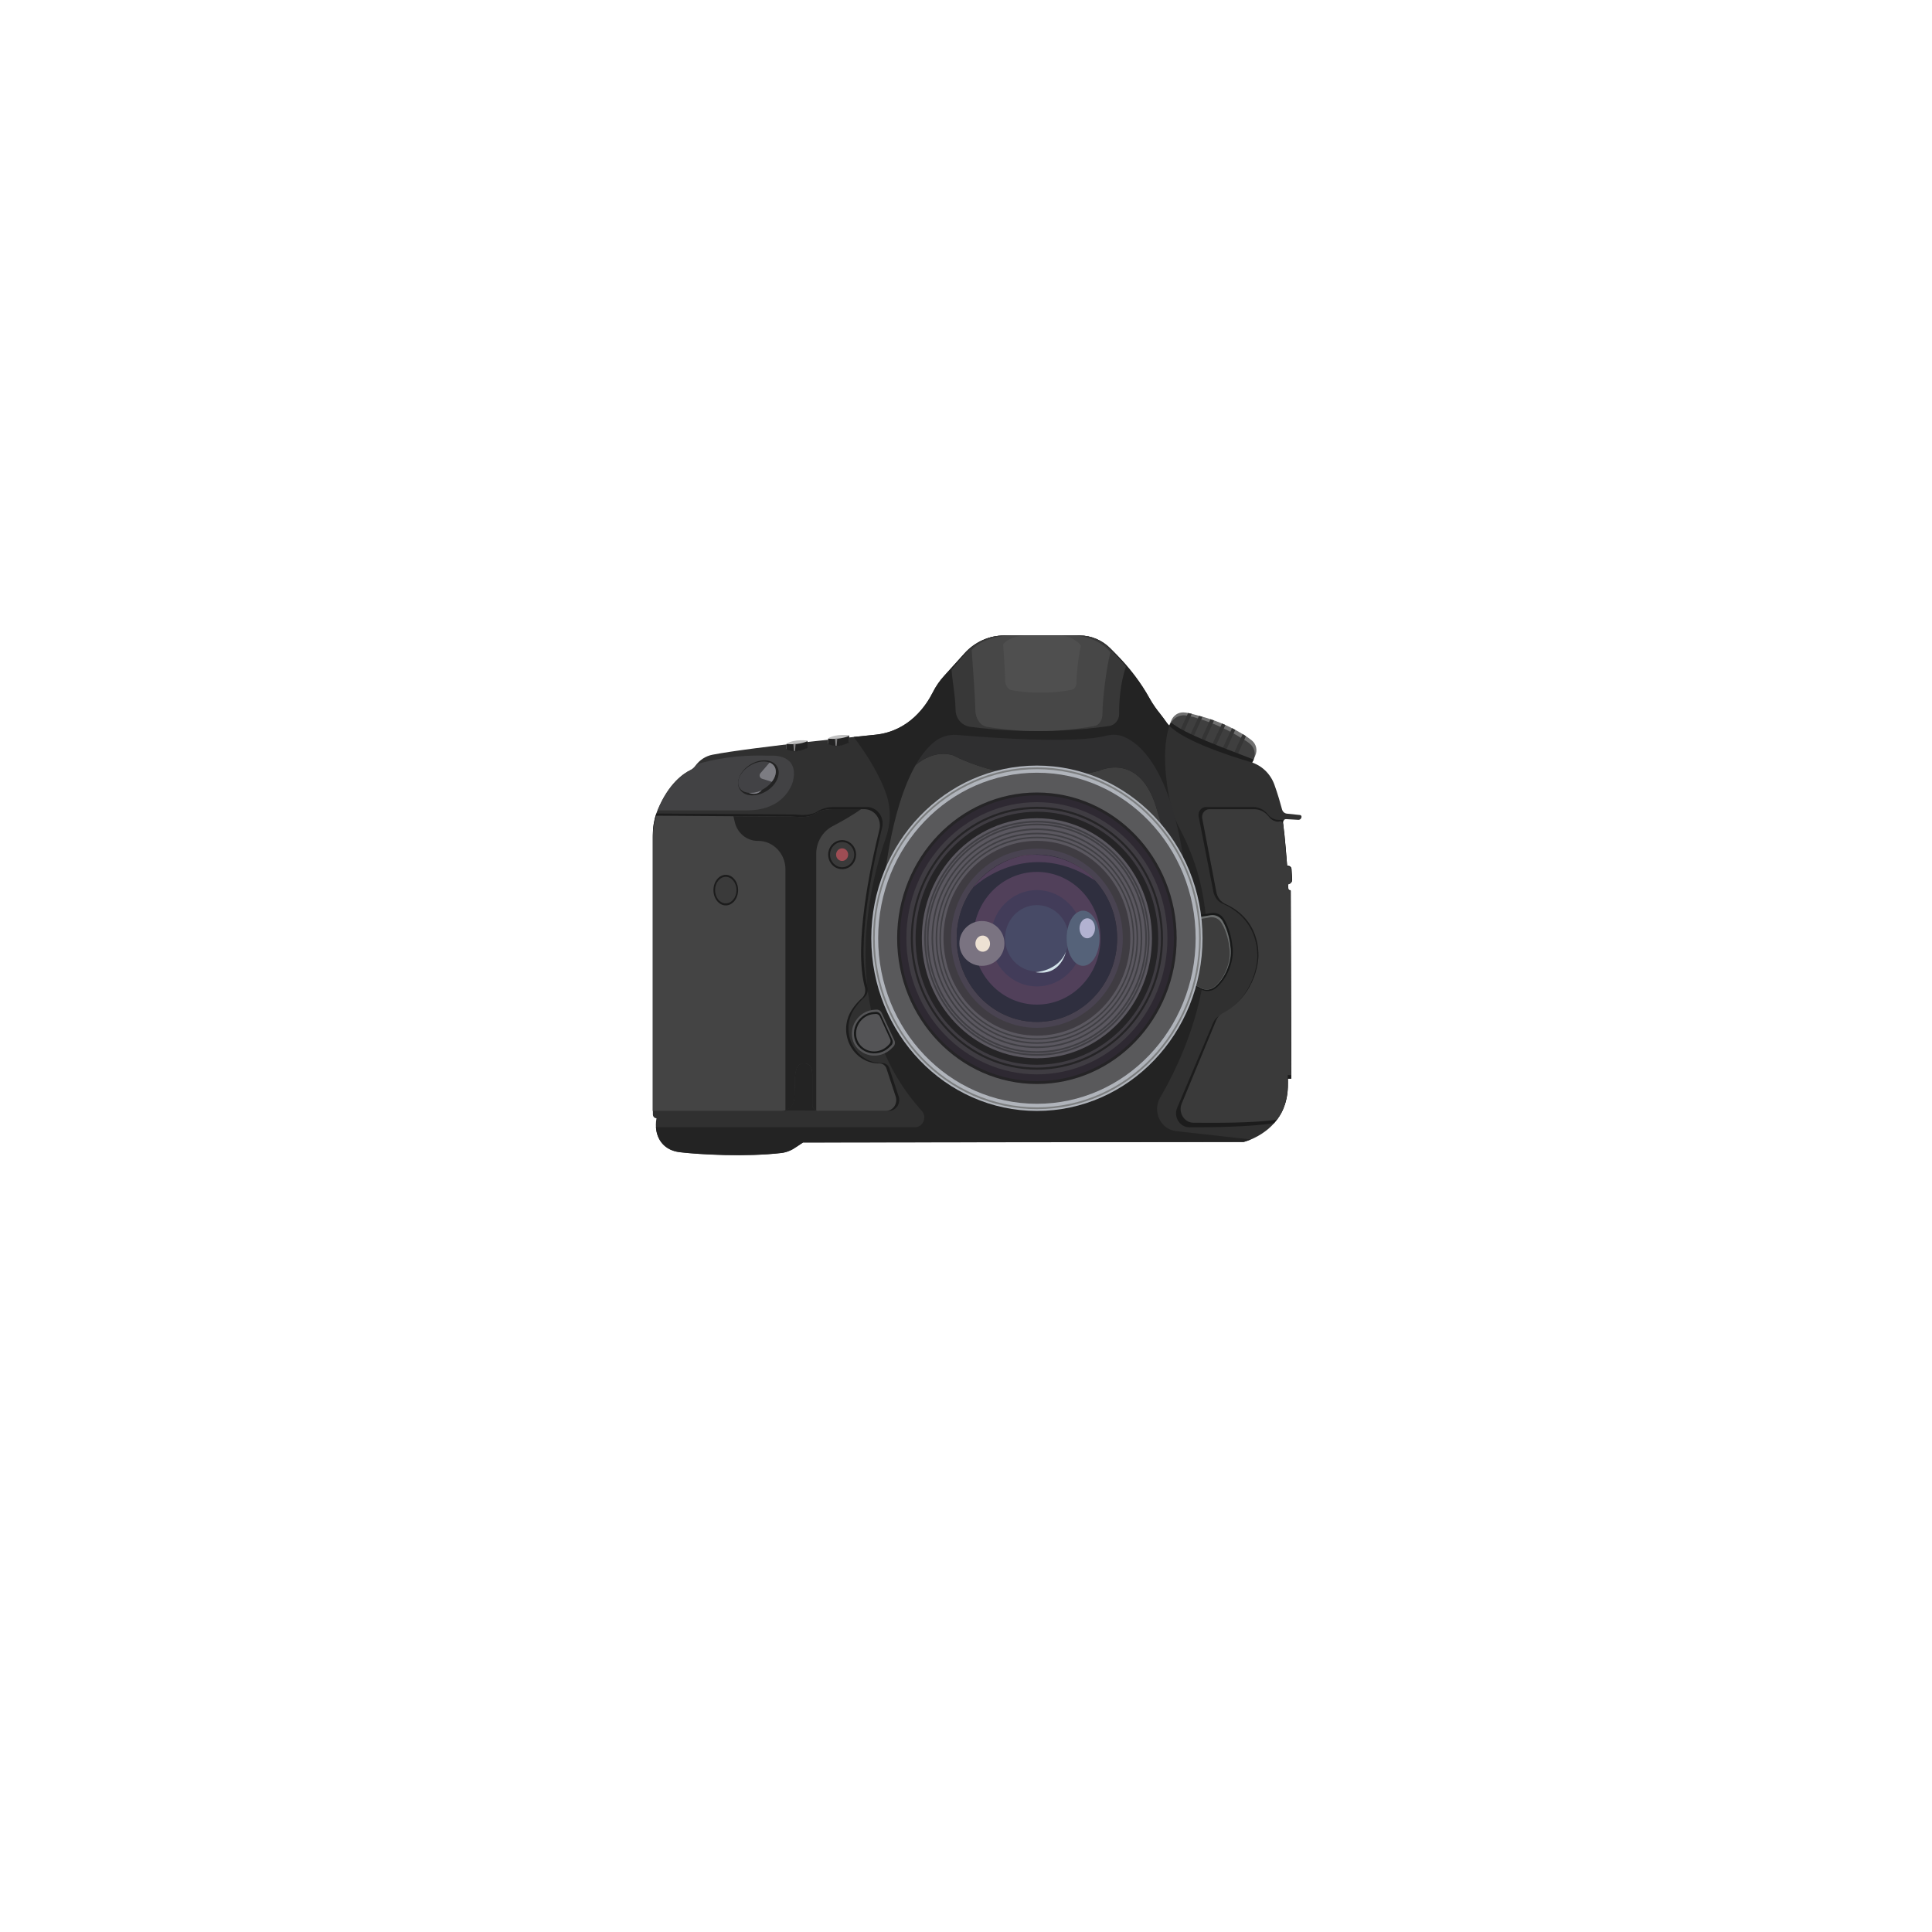 <?xml version="1.0" encoding="utf-8"?>
<!-- Generator: Adobe Illustrator 17.1.0, SVG Export Plug-In . SVG Version: 6.00 Build 0)  -->
<!DOCTYPE svg PUBLIC "-//W3C//DTD SVG 1.1//EN" "http://www.w3.org/Graphics/SVG/1.1/DTD/svg11.dtd">
<svg version="1.1" id="Layer_3" xmlns="http://www.w3.org/2000/svg" xmlns:xlink="http://www.w3.org/1999/xlink" x="0px" y="0px"
	 viewBox="0 0 5000 5000" enable-background="new 0 0 5000 5000" xml:space="preserve">
<path fill="#707070" d="M3031.3,1864.6l-16,38.2l218.1,85.7l15.2-33c6.2-13.5,2.7-29.8-8.7-39.1c-7.2-5.9-17.4-13-32-21.4
	c-31.1-18-64.4-31.6-98.8-40.9c-17.7-4.8-33.2-9.9-46.4-10.4C3049.2,1843.1,3036.7,1851.6,3031.3,1864.6z"/>
<path fill="#3F3F3F" d="M3029.8,1872l-14.2,26.9l213.7,93.8l13-22.4c7.7-13.3,6.4-30.7-3.9-41.9c-0.5-0.5-0.9-1-1.4-1.4
	c-6.7-6.5-11-8.8-28.9-19.7c-30.8-18.7-63.5-33.7-97.5-44.8c-15.3-5-29.5-9.3-41.8-11C3053,1849.2,3037.5,1857.4,3029.8,1872z"/>
<polygon fill="#353535" points="3077.6,1931.5 3112,1855.1 3103.2,1852.7 3068.3,1926.9 "/>
<polygon fill="#353535" points="3107.4,1941.2 3141.8,1864.7 3132.6,1861.4 3098.2,1936.5 "/>
<polygon fill="#353535" points="3050,1923.7 3084.3,1847.3 3075,1845.2 3040.7,1919 "/>
<polygon fill="#353535" points="3163.3,1963.1 3196.8,1888.8 3188.5,1884.5 3154,1958.4 "/>
<polygon fill="#353535" points="3190.9,1979.6 3224.4,1905.1 3216.1,1899.8 3181.6,1974.9 "/>
<polygon fill="#353535" points="3136.7,1951.7 3171.3,1876.3 3162.6,1872.5 3127.5,1947.1 "/>
<g>
	<g>
		<path fill="#1E1E1E" d="M3030.8,1869.9c-1,0.7-4,7.2-4.6,8.2l-10.7,20.7l213.7,93.8l15.5-26.8
			C3156,1931.3,3067.5,1899.7,3030.8,1869.9z"/>
	</g>
</g>
<path fill="#303030" d="M1689.7,2160v724.4c0,5.3,4.1,9.6,9.2,9.6h0.1c0,0-0.1,0.4-0.2,1.2c-6.9,41.6,12.3,81.1,60.9,86.8
	c51.7,6.1,171.2,12.6,262.5,2c13.6-1.6,26.6-7.1,37.9-15.1l0.2-0.1l18-12l1140-1.3c0,0,116.6-27.4,114.8-151.1l0-12.9h8.8
	l-1.5-485.9c0-1.1-0.9-2-2-1.9l-0.1,0c-1.9,0.2-3.7-1.3-3.9-3.3l-1-9.4c-0.2-2,1.1-3.9,3-4.3l0.1,0c4.6-0.9,7.8-5.2,7.6-10.1
	l-1.7-27.5c-0.3-5.2-4.9-9-9.8-8.1l-0.1,0c-0.7,0.1-1.3-0.4-1.4-1.1c-0.8-10.4-6-78.6-10.6-110.5c-0.8-5.2,3.2-9.8,8.2-9.5l31.4,1.8
	c4.5,0.2,8.2-3.5,8.2-8.1v-0.1c0-2.1-1.6-3.9-3.6-4.2l-34.3-3.6c-6-0.6-10.9-5-12.5-11c-3.7-13.9-11.1-40.2-20-64.6
	c-10.4-28.2-33.1-49.6-61-57.8c-63.4-18.7-187.4-59.7-217.7-102.2c-5.6-7.8-11.1-15.7-17.2-23.2c-7.9-9.7-18.2-23.6-26.9-39.3
	c-23.1-41.8-52.3-79.5-85.4-113.1l-16-16.2c-21.2-21.5-49.6-33.5-79.2-33.5h-196.2c-38.6,0-75.5,16.6-102,45.9l-53.7,59.4
	c-11.3,12.5-20.9,26.5-28.5,41.7c-16.9,33.7-60.7,100.1-147.3,109.6c0,0-318.8,31.7-422.8,51.8c-17.6,3.4-33.3,13.5-44,28.4
	l-0.2,0.3c-3.5,4.8-8,8.7-13.3,11.2c-16.4,7.9-56.3,33.6-85.1,104.5C1693.6,2117.4,1689.7,2138.6,1689.7,2160z"/>
<g>
	<path fill="none" d="M2078.3,2956.8l-18,12l-0.2,0.1c-11.3,8.1-24.3,13.6-37.9,15.1c-91.3,10.6-210.8,4-262.5-2
		c-39.8-4.7-59.9-32-62-64.6l1539.4,31.7c-11.2,4.7-18.7,6.4-18.7,6.4L2078.3,2956.8z"/>
	<path fill="#232323" d="M3002.6,2840.4c76.9-132,199.2-414.8,50.2-696.5c-11.3-21.4-19.8-44.2-24.7-68.1
		c-10.3-50.2-22.2-135.3-1.8-197.6c-2.7-2.7-5-5.4-7-8.2c-5.6-7.8-11.1-15.7-17.2-23.2c-7.9-9.7-18.2-23.6-26.9-39.3
		c-23.1-41.8-52.3-79.5-85.4-113.1l-16-16.2c-21.2-21.5-49.6-33.5-79.2-33.5h-196.2c-38.6,0-75.5,16.6-102,45.9l-53.7,59.4
		c-11.3,12.5-20.9,26.5-28.5,41.7c-16.9,33.7-60.7,100.1-147.3,109.6c0,0-22.5,2.2-57.5,5.9c32.1,42.7,67.5,97.5,85.1,150.8
		c11.7,35.4,10.7,74.1-1.7,109.3c-37.2,106-134.7,456.1,92.8,707.6l0.4,0.4c13.8,16.3,2.7,41.9-18.1,41.9h-670.3
		c2.2,32.6,22.2,60,62,64.6c51.7,6.1,171.2,12.6,262.5,2c13.6-1.6,26.6-7.1,37.9-15.1l0.2-0.1l18-12l1140-1.3c0,0,7.5-1.8,18.7-6.4
		l-193-21.5C3003.7,2923.1,2981.5,2876.5,3002.6,2840.4z"/>
</g>
<g>
	<path fill="#383838" d="M2510.5,1880.9c63.5,8.6,200,20.9,359.7-1.9c15-2.1,26.2-15.5,26.1-31.3c-0.2-29.5,2.3-78.3,17.7-122.6
		c-7.8-9.5-15.9-18.7-24.3-27.7l-16-17.2c-21.2-22.7-49.6-35.5-79.2-35.5h-196.2c-38.6,0-75.5,17.6-102,48.7l-33.8,39.7
		c3.7,41.9,9.7,66.3,10.5,104.7C2473.6,1859.8,2489.6,1878.1,2510.5,1880.9z"/>
</g>
<g>
	<g>
		<g>
			<path fill="#1C1C1C" d="M2028,2875.1c17.5,0,31.9-14.4,32.6-32.6l1.4-36.6c-0.9-17.6,1.1-30.7,4.1-40.3
				c6.3-20.1,34.3-19.4,39.4,1.1c1.6,6.4,1.6,11.5,1.6,11.5v80.3c0,9.2,7.1,16.6,15.9,16.6H2300c18.7,0,31.9-19.2,25.7-37.7
				l-24.1-72.8c-2.6-8-9.9-13.3-18-13.2c-0.6,0-1.2,0-1.7,0c-69.4-0.8-109.9-80.3-71-140.2c8.4-12.9,18.2-23,26-30
				c7.7-6.9,10.7-17.8,8-28c-29.7-108.8,14-314.5,38-411.5c6.7-26.9-12.9-53.2-39.6-53.2h-85.2c-15.7,0-31.5,3.9-44.8,12.7
				c-14.4,9.5-39.5,8.2-49.7,7.2c-3.5-0.3-6.9-0.5-10.4-0.6l-354.6-2.4c-6.1,17.5-9.1,36-9.1,54.6v715.1h5.8H2028z"/>
		</g>
	</g>
</g>
<g>
	<path fill="none" d="M3323.5,2121.7h36.7l-31.4-1.8C3326.8,2119.8,3325,2120.5,3323.5,2121.7z"/>
	<path fill="#1C1C1C" d="M3283.8,2110.3l-4.3-4.9c-9.5-10.8-22.9-16.9-36.9-16.9h-121.3c-12.4,0-21.7,11.9-19.2,24.6l38.2,194.9
		c2.7,13.9,11.8,25.7,24.4,31.1c31.4,13.5,89.3,50.3,89.3,137.2c0,0,0,100.7-98.1,152.5c-7.2,3.8-12.9,10.2-16.2,17.9l-93.1,220.1
		c-10.1,23.8,6.6,50.5,31.5,50.6c59.1,0.3,155.1-1,219.1-10.5c20.3-22.9,36.4-55.9,35.8-102.4l0-12.9h8.8l-1.5-485.9
		c0-1.1-0.9-2-2-1.9l-0.1,0c-1.9,0.2-3.7-1.3-3.9-3.3l-1-9.4c-0.2-2,1.1-3.9,3-4.3l0.1,0c4.6-0.9,7.8-5.2,7.6-10.1l-1.7-27.5
		c-0.3-5.2-4.9-9-9.8-8.1l-0.1,0c-0.7,0.1-1.3-0.4-1.4-1.1c-0.8-10.4-6-78.6-10.6-110.5c-0.4-3.1,0.8-6,3-7.7h-14.8
		C3299.3,2121.7,3290.2,2117.5,3283.8,2110.3z"/>
</g>
<g>
	<g>
		<path fill="#3A3A3A" d="M3323.5,2126.8"/>
		<g>
			<path fill="#3A3A3A" d="M3285.4,2115.6l-4.1-4.8c-9.1-10.6-21.9-16.6-35.4-16.6h-116.1c-11.9,0-20.8,11.6-18.4,24l36.6,190.8
				c2.6,13.6,11.3,25.1,23.4,30.5c30,13.3,85.5,49.3,85.5,134.3c0,0,0,98.6-93.9,149.3c-6.9,3.7-12.4,10-15.5,17.5l-89.2,215.4
				c-9.6,23.3,6.3,49.4,30.1,49.6c56.6,0.3,154.7,1.3,216-8c19.5-22.5,28.8-56.9,28.2-102.5l0-12.7h8.5l-1.5-475.7
				c0-1.1-0.9-2-1.9-1.9l-0.1,0c-1.9,0.2-3.5-1.3-3.7-3.3l-1-9.2c-0.2-2,1.1-3.8,2.9-4.2l0.1,0c4.4-0.9,7.5-5.1,7.2-9.8l-1.6-27
				c-0.3-5.1-4.7-8.8-9.4-8l-0.1,0c-0.7,0.1-1.3-0.4-1.3-1.1c-0.8-10.2-6.8-76.8-10.2-108.1c-1.4-12.5-11.3-7.6-11.3-7.6
				C3300.2,2126.8,3291.6,2122.7,3285.4,2115.6z"/>
		</g>
	</g>
</g>
<path fill="#303030" d="M3335.6,2133.9"/>
<g>
	<g>
		<g>
			<path fill="#444444" d="M2023.9,2875.1c17.3,0,31.5-14.3,32.2-32.4l1.4-36.3c-0.9-17.5,1.1-30.5,4.1-40
				c6.3-19.9,33.9-19.3,38.9,1c1.6,6.4,1.6,11.4,1.6,11.4v79.8c0,9.1,7,16.5,15.7,16.5h174.8c18.5,0,31.5-19.1,25.4-37.4l-23.8-72.3
				c-2.6-7.9-9.8-13.2-17.7-13.1c-0.6,0-1.1,0-1.7,0c-68.5-0.8-108.6-79.7-70.1-139.2c8.3-12.8,18-22.9,25.7-29.8
				c7.6-6.8,10.6-17.7,7.9-27.8c-29.3-108,13.9-312.3,37.6-408.6c6.6-26.8-12.7-52.8-39.1-52.8h-84.2c-15.5,0-31.1,3.9-44.2,12.6
				c-14.2,9.4-39.1,8.2-49.1,7.2c-3.4-0.3-6.8-0.5-10.3-0.5l-350.3-2.4c-6,17.4-9,35.7-9,54.2v710h5.7H2023.9z"/>
		</g>
	</g>
</g>
<path fill="#181919" d="M3104.8,2367.8l-18.4,181.1l21.7,11.6c13.2,7,29.2,5.3,40.5-4.8c15.1-13.4,33.6-37.1,40.4-75.4
	c1.6-8.8,1.9-17.7,1.1-26.6c-1.6-17.5-6.5-49-22.3-75.2c-7-11.6-19.8-17.6-32.6-15.5L3104.8,2367.8z"/>
<path fill="#6A6D6D" d="M3104.2,2373.3l-17.5,172.9l20.6,11c12.5,6.7,27.6,5,38.4-4.7c14.3-12.8,31.8-35.4,38.3-72
	c1.5-8.4,1.8-16.9,1-25.4c-1.5-16.7-6.2-46.8-21-71.8c-6.6-11.1-18.8-16.7-30.9-14.8L3104.2,2373.3z"/>
<path fill="#3D3D3D" d="M3102.6,2379.1l-15,167.5l20.2,10.5c12.2,6.3,26.9,4.6,37.3-5c13.7-12.6,30.6-34.7,36.5-70.2
	c1.3-8.1,1.5-16.4,0.7-24.6c-1.6-16.1-6.6-45.2-21.3-69.2c-6.6-10.7-18.5-16-30.3-13.9L3102.6,2379.1z"/>
<g>
	<path fill="#3F3F3F" d="M2754,2115.3c159.4-3.6,286.9,133.3,286.9,133.3l-45.2-147.8c-42.5-159.4-151.4-106-151.4-106
		c-209.9,53.1-377.2-39.9-377.2-39.9c-37.8-11.4-71.5,4-97.1,24.5c-68.3,118.8-83.5,320.8-83.5,320.8h71.1
		C2460.7,2102.3,2754,2115.3,2754,2115.3z"/>
	<path fill="#2F2F30" d="M2911.1,1907.8c-14.8-6.7-31.4-8.1-47.1-4c-84.2,22.2-313.5,4.6-387.1-1.8c-21-1.8-42,4.4-58.7,17.8
		c-18.5,14.9-34.4,35.5-48.2,59.5c25.7-20.5,59.3-35.9,97.1-24.5c0,0,167.3,93.1,377.2,39.9c0,0,108.9-53.3,151.4,106l45.2,147.8
		c0,0-127.5-136.9-286.9-133.3c0,0-293.3-13-396.4,184.8h715.1C3043.1,2009.3,2959.2,1929.5,2911.1,1907.8z"/>
</g>
<ellipse fill="#B0B4BB" cx="2683.5" cy="2428.2" rx="428.6" ry="446.9"/>
<ellipse fill="#7C7E7F" cx="2683.5" cy="2428.2" rx="424.1" ry="442.2"/>
<ellipse fill="#B0B4BB" cx="2683.5" cy="2428.2" rx="419.7" ry="437.6"/>
<ellipse fill="#59595B" cx="2683.5" cy="2428.2" rx="410.8" ry="428.4"/>
<ellipse fill="#252426" cx="2683.5" cy="2428.2" rx="361.7" ry="377.2"/>
<ellipse fill="#2E2932" cx="2683.5" cy="2428.2" rx="354.6" ry="369.8"/>
<ellipse fill="#3F3C42" cx="2683.5" cy="2428.2" rx="337.8" ry="352.2"/>
<ellipse fill="#252426" cx="2683.5" cy="2428.2" rx="326.3" ry="340.2"/>
<ellipse fill="#3F3C42" cx="2683.5" cy="2428.2" rx="321" ry="334.7"/>
<ellipse fill="#252426" cx="2683.5" cy="2428.2" rx="314" ry="327.4"/>
<ellipse fill="#5B5860" cx="2683.5" cy="2428.2" rx="297.8" ry="310.6"/>
<ellipse fill="#403F44" cx="2683.5" cy="2428.2" rx="291.6" ry="304.1"/>
<ellipse fill="#5B5860" cx="2683.5" cy="2428.2" rx="287.2" ry="299.5"/>
<ellipse fill="#403F44" cx="2683.5" cy="2428.2" rx="284.8" ry="296.9"/>
<ellipse fill="#5B5860" cx="2683.5" cy="2428.2" rx="280.4" ry="292.4"/>
<ellipse fill="#403F44" cx="2683.5" cy="2428.2" rx="272.7" ry="284.3"/>
<ellipse fill="#5B5860" cx="2683.5" cy="2428.2" rx="268.5" ry="280"/>
<ellipse fill="#403F44" cx="2683.5" cy="2428.2" rx="262" ry="273.2"/>
<ellipse fill="#5B5860" cx="2683.5" cy="2428.2" rx="258" ry="269"/>
<ellipse fill="#403F44" cx="2683.5" cy="2428.2" rx="252.1" ry="262.9"/>
<ellipse fill="#5B5860" cx="2683.5" cy="2428.2" rx="248.3" ry="258.9"/>
<ellipse fill="#3F3C42" cx="2683.5" cy="2428.2" rx="241.8" ry="252.1"/>
<ellipse fill="#494351" cx="2683.5" cy="2428.2" rx="222.3" ry="231.8"/>
<ellipse fill="#18191B" cx="2683.5" cy="2428.2" rx="207.6" ry="216.5"/>
<ellipse fill="#6D415E" cx="2683.5" cy="2428.2" rx="164.7" ry="171.7"/>
<ellipse fill="#46395B" cx="2683.5" cy="2428.2" rx="119.5" ry="124.6"/>
<path fill="#545B7A" d="M2765.8,2427.7c0.3,47.4-36.4,86.1-81.8,86.4c-45.5,0.3-82.6-37.9-82.9-85.3c-0.3-47.4,36.4-86.1,81.8-86.4
	C2728.4,2342.1,2765.5,2380.3,2765.8,2427.7z"/>
<ellipse fill="#7696A8" cx="2803" cy="2428.2" rx="42.5" ry="71.4"/>
<path fill="#6D415E" d="M2516.1,2300.1c-16.9,13.2,131.9-145.1,317.3-21.5c0,0-54.1-71.2-166.3-66.2
	C2621.5,2214.5,2557,2242.7,2516.1,2300.1z"/>
<ellipse fill="#D1C0BD" cx="2541.2" cy="2441.6" rx="58.3" ry="58"/>
<ellipse opacity="0.59" fill="#404059" cx="2683.5" cy="2428.2" rx="207.6" ry="216.5"/>
<path fill="#B2B2D1" d="M2813.6,2428.3c-11.1-0.1-19.9-11.8-19.8-26.1s9.2-25.8,20.3-25.7c11.1,0.1,19.9,11.8,19.8,26.1
	S2824.7,2428.4,2813.6,2428.3z"/>
<path fill="#EDE1D3" d="M2562.1,2440.4c1,11.5-6.7,21.6-17.1,22.6s-19.7-7.6-20.6-19.1c-1-11.5,6.7-21.6,17.1-22.6
	S2561.1,2428.9,2562.1,2440.4z"/>
<path fill="#D3E4EA" d="M2679.6,2515.9c0,0,58.4-1.8,79.1-52.9C2758.7,2463,2745.2,2527.6,2679.6,2515.9z"/>
<path fill="#545456" d="M2281.8,2621.4l33,71.4c2.5,5.3,1.4,11.7-2.7,15.8l-3.7,3.8c-20.9,21.4-53.3,26.1-78.2,10
	c-8.8-5.7-16.6-13.9-21.4-25.6c-8.3-20.3-4-43.8,9.8-60.5l0.4-0.5c10.9-13.1,26.3-21.2,42.8-22.5l5.8-0.4
	C2273.7,2612.4,2279.3,2615.8,2281.8,2621.4z"/>
<path fill="#181919" d="M2279.6,2626.5l29.7,64.3c2.2,4.8,1.3,10.5-2.4,14.3l-3.4,3.4c-18.8,19.2-48,23.5-70.4,9
	c-7.9-5.1-15-12.5-19.3-23.1c-7.5-18.3-3.6-39.4,8.8-54.5l0.4-0.5c9.8-11.8,23.6-19.1,38.6-20.2l5.3-0.4
	C2272.2,2618.5,2277.3,2621.5,2279.6,2626.5z"/>
<path fill="#545456" d="M2277.3,2631l26.5,58.2c2,4.4,1.1,9.5-2.1,12.9l-3,3.1c-16.7,17.4-42.7,21.2-62.6,8.1
	c-7.1-4.7-13.3-11.4-17.2-20.9c-6.7-16.5-3.3-35.7,7.8-49.3l0.4-0.4c8.7-10.7,21-17.3,34.3-18.3l4.7-0.4
	C2270.8,2623.6,2275.2,2626.4,2277.3,2631z"/>
<g>
	<g>
		<path fill="#232323" d="M2102.1,2858.6v-79.8c0,0,0-5.1-1.6-11.4c-5.1-20.3-32.7-21-38.9-1c-3,9.5-5,22.5-4.1,40l-1.4,36.3
			c-0.6,14.9-10.3,27.2-23.4,31.1l79.7,0.2C2106.3,2871.7,2102.1,2865.7,2102.1,2858.6z"/>
		<g>
			<path fill="#232323" d="M2154.7,2138.2c23.5-12.3,52.2-28.5,73.8-44.2h-76c-15.5,0-31.1,3.9-44.2,12.6
				c-14.2,9.4-39.1,8.2-49.1,7.2c-3.4-0.3-6.8-0.5-10.3-0.5l-150.9-1l3.7,15.6c6.7,28.4,31.1,48.3,59.2,48.3h1.2
				c39,0,70.6,33,70.6,73.6v624.1c13.1-3.9,22.8-16.2,23.4-31.1l1.4-36.3c-0.9-17.5,1.1-30.5,4.1-40c6.3-19.9,33.9-19.3,38.9,1
				c1.6,6.4,1.6,11.4,1.6,11.4v79.8c0,7.1,4.3,13.1,10.3,15.5v-664.1C2112.3,2179.6,2128.7,2151.8,2154.7,2138.2z"/>
		</g>
	</g>
</g>
<ellipse fill="#1C1C1C" cx="2179.4" cy="2211.8" rx="36.1" ry="37.6"/>
<path fill="#3A3A3A" d="M2210.7,2212c-0.1,18-14.2,32.5-31.5,32.4c-17.3-0.1-31.2-14.9-31-32.9c0.1-18,14.2-32.5,31.5-32.4
	C2196.9,2179.3,2210.8,2194,2210.7,2212z"/>
<path fill="#9E4D54" d="M2195,2211.9c-0.1,9-7.1,16.2-15.7,16.2s-15.6-7.4-15.5-16.4c0.1-9,7.1-16.2,15.7-16.2
	C2188.2,2195.5,2195.1,2202.9,2195,2211.9z"/>
<ellipse fill="#1C1C1C" cx="1878.3" cy="2303.6" rx="31.9" ry="39.6"/>
<ellipse fill="#3A3A3A" cx="1878.3" cy="2303.6" rx="27.7" ry="34.4"/>
<g>
	<g>
		<g>
			<path fill="#424244" d="M2052.5,2020.5c13.9-63.3-41.8-65.4-56.4-64.8c-3.3,0.1-6.7,0.1-10,0c-76.9-2.6-137.9,8.5-182.9,22.2
				c-1,1.3-2.1,2.6-3,3.9l-0.2,0.3c-3.5,4.8-8,8.7-13.3,11.2c-16.3,7.9-56.2,33.5-84.9,104H1933
				C2036.6,2097.2,2052.5,2020.5,2052.5,2020.5z"/>
		</g>
	</g>
</g>
<path fill="#232323" d="M1981.4,2048.7c-27.1,15.5-57.5,12.1-67.8-7.6c-10.3-19.7,3.3-48.2,30.4-63.7c27.1-15.5,57.5-12.1,67.8,7.6
	C2022.1,2004.7,2008.6,2033.2,1981.4,2048.7z"/>
<path fill="#424245" d="M1975.4,2042.3c-25.4,14.5-53.2,12.4-62.2-4.7c-9-17.1,4.3-42.7,29.7-57.2c25.4-14.5,53.2-12.4,62.2,4.7
	S2000.8,2027.7,1975.4,2042.3z"/>
<g>
	<path fill="#7C7C82" d="M1972,2015.3l25.5,8c9.9-12.8,13.3-27.3,7.6-38.3c-2.8-5.3-7.4-9.2-13.3-11.6l-23.7,27.5
		C1963.9,2005.7,1966,2013.4,1972,2015.3z"/>
</g>
<path fill="#7C7C82" d="M1937.6,2051.9c0,0,20.3,1,33.8-7.5C1971.4,2044.4,1962.7,2060.5,1937.6,2051.9z"/>
<g>
	<g>
		<g>
			<path fill="#474747" d="M2553.3,1880.8c49.3,8.6,155.4,20.9,279.5-1.9c11.7-2.1,20.4-15.5,20.3-31.3
				c-0.1-29.5,8.8-114.9,20.7-159.2c-6.1-9.5-40.4-43.7-99.8-43.7h-152.5c-78.4,0-106.8,37.7-106.8,37.7c2.8,41.9,8.7,117,9.4,155.3
				C2524.6,1859.8,2537,1878,2553.3,1880.8z"/>
		</g>
	</g>
</g>
<g>
	<g>
		<g>
			<path fill="#4F4F4F" d="M2617.6,1786.1c27.7,5.1,87.1,12.5,156.8-1.1c6.5-1.3,11.4-9.3,11.4-18.7c-0.1-17.6,4.9-68.8,11.6-95.3
				c-3.4-5.7-22.6-26.1-56-26.1H2656c-44,0-59.9,22.5-59.9,22.5c1.6,25.1,4.9,70,5.3,93C2601.6,1773.5,2608.5,1784.4,2617.6,1786.1z
				"/>
		</g>
	</g>
</g>
<path fill="#C1C1C1" d="M2143.3,1910.5v13.8l16.9,4.9c4.6,1.3,9.5,1.2,14-0.3l23.6-8v-18.7
	C2197.6,1903.7,2166.9,1897.4,2143.3,1910.5z"/>
<g>
	<g>
		<g>
			<path fill="#232323" d="M2143.3,1911.8v14.1l8.4,2.6c10.1,3.2,20.9,2.9,30.8-0.8l15.3-5.6v-17.7
				C2179.6,1912.3,2159,1912.9,2143.3,1911.8z"/>
		</g>
	</g>
</g>
<polygon fill="#7F7E7F" points="2161,1911.5 2162.3,1929.8 2165.2,1930.2 2166.9,1911.5 "/>
<path fill="#C1C1C1" d="M2035.5,1924.4v13.8l16.9,4.9c4.6,1.3,9.5,1.2,14-0.3l23.6-8v-18.7
	C2089.8,1917.5,2059.1,1911.2,2035.5,1924.4z"/>
<g>
	<g>
		<g>
			<path fill="#232323" d="M2035.5,1925.6v14.1l8.4,2.6c10.1,3.2,20.9,2.9,30.8-0.8l15.3-5.6v-17.7
				C2071.8,1926.1,2051.2,1926.8,2035.5,1925.6z"/>
		</g>
	</g>
</g>
<polygon fill="#7F7E7F" points="2053.2,1925.4 2054.6,1943.6 2057.5,1944 2059.1,1925.4 "/>
</svg>
